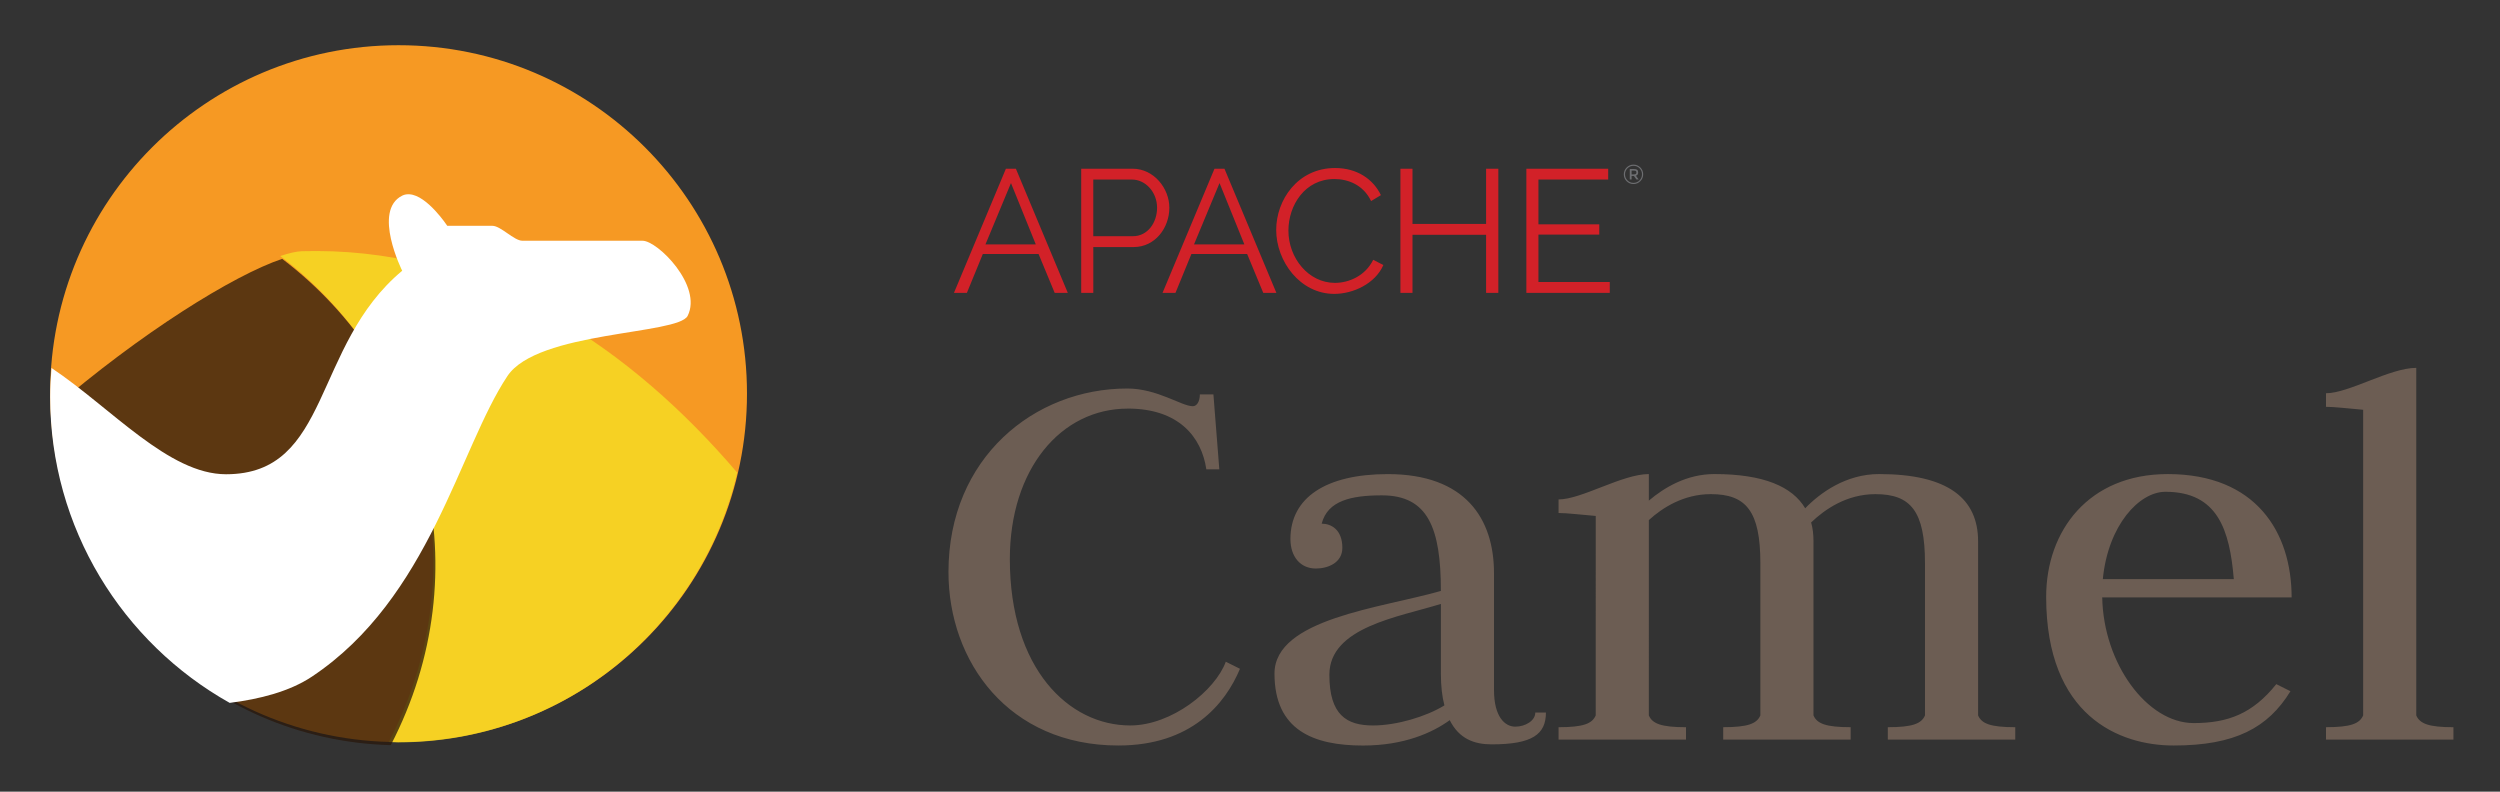 <svg xmlns="http://www.w3.org/2000/svg" role="img" xmlns:xlink="http://www.w3.org/1999/xlink" viewBox="-2.95 -2.83 146.90 46.52"><rect x="-2.95" y="-2.83" width="146.90" height="46.52" fill="#333333" stroke="none"/><title>Apache Camel K logo</title><defs><linearGradient id="d" x1="333.483" x2="477.002" y1="702.6" y2="563.73" gradientUnits="userSpaceOnUse" xlink:href="#a"/><linearGradient id="a" x1="-4229.666" x2="-3987.589" y1="-4143.64" y2="-3860.573" gradientTransform="rotate(-65.001 1574.507 -5825.792)" gradientUnits="userSpaceOnUse"><stop offset="0" stop-color="#f69923"/><stop offset=".11" stop-color="#f79a23"/><stop offset=".945" stop-color="#e97826"/></linearGradient><linearGradient id="e" x1="333.483" x2="477.002" y1="702.6" y2="563.73" gradientUnits="userSpaceOnUse" xlink:href="#b"/><linearGradient id="b" x1="-4229.666" x2="-3987.589" y1="-4143.64" y2="-3860.573" gradientTransform="rotate(-65.001 1574.507 -5825.792)" gradientUnits="userSpaceOnUse"><stop offset="0" stop-color="#f69923"/><stop offset=".08" stop-color="#f79a23"/><stop offset=".419" stop-color="#e97826"/></linearGradient><linearGradient id="f" x1="633.551" x2="566.471" y1="814.599" y2="909.117" gradientUnits="userSpaceOnUse" xlink:href="#c"/><linearGradient id="c" x1="-4229.666" x2="-3987.589" y1="-4143.64" y2="-3860.573" gradientTransform="rotate(-65.001 1574.507 -5825.792)" gradientUnits="userSpaceOnUse"><stop offset="0" stop-color="#f6e423"/><stop offset=".412" stop-color="#f79a23"/><stop offset=".733" stop-color="#e97826"/></linearGradient></defs><path d="M63.323 21.178c2.982 0 4.334 1.664 4.611 3.571h.763l-.347-4.403h-.797c0 .416-.173.693-.416.693-.659 0-2.08-1.04-3.849-1.04-5.444 0-10.506 4.057-10.506 10.783 0 5.27 3.537 10.194 9.986 10.194 4.265 0 6.276-2.427 7.142-4.507l-.832-.416c-.624 1.699-3.19 3.745-5.617 3.745-3.606 0-7.073-3.329-7.073-9.777 0-5.27 2.982-8.841 6.934-8.841m11.39 6.761c.347-1.352 1.734-1.664 3.537-1.664 2.704 0 3.467 1.907 3.467 5.617-3.502 1.005-9.777 1.63-9.777 4.854 0 3.329 2.288 4.23 5.201 4.23 2.427 0 4.091-.763 5.097-1.491.555 1.109 1.456 1.422 2.462 1.422 2.392 0 3.19-.589 3.19-1.872h-.624c0 .485-.589.832-1.179.832s-1.248-.555-1.248-2.15v-6.865c0-3.224-1.699-5.825-6.241-5.825-3.641 0-5.721 1.387-5.721 3.814 0 1.04.589 1.734 1.491 1.734.728 0 1.56-.347 1.56-1.214 0-1.075-.659-1.422-1.214-1.422m7.212 10.679c-1.075.659-2.808 1.179-4.195 1.179-1.56 0-2.566-.624-2.566-2.982 0-2.808 4.126-3.398 6.553-4.161v4.091c0 .728.069 1.352.208 1.872m6.706 2.011h7.489v-.728c-1.456 0-1.976-.208-2.184-.693V27.731c.797-.728 2.046-1.526 3.641-1.526 2.08 0 2.912 1.006 2.912 4.057v8.945c-.208.485-.728.693-2.184.693v.728h7.489v-.728c-1.456 0-1.976-.208-2.184-.693V28.979c0-.381-.035-.763-.139-1.109.797-.763 2.08-1.664 3.779-1.664 2.08 0 2.912 1.006 2.912 4.057v8.945c-.208.485-.728.693-2.184.693v.728h7.489v-.728c-1.456 0-1.976-.208-2.184-.693V28.979c0-2.496-1.734-3.953-5.825-3.953-1.942 0-3.467 1.109-4.334 2.011-.763-1.283-2.462-2.011-5.339-2.011-1.63 0-2.947.797-3.849 1.56v-1.56c-1.56 0-3.953 1.491-5.305 1.491v.797c.52 0 1.318.104 2.184.173V39.208c-.208.485-.728.693-2.184.693v.728m31.945-8.356h11.13c0-3.814-2.08-7.246-7.281-7.246-4.646 0-7.142 3.329-7.142 7.212 0 7.004 4.299 8.737 7.489 8.737 3.606 0 5.548-1.04 6.865-3.19l-.832-.416c-1.387 1.734-2.843 2.288-4.854 2.288-2.739 0-5.305-3.502-5.374-7.385m.035-1.075c.312-3.19 2.15-5.131 3.675-5.131 3.086 0 3.779 2.254 4.022 5.131h-7.697m13.113 9.431h7.489v-.728c-1.456 0-1.976-.208-2.184-.693V18.786c-1.56 0-3.953 1.491-5.305 1.491v.797c.52 0 1.318.104 2.184.173v17.96c-.208.485-.728.693-2.184.693v.728" fill="#6c5d53"/><path fill="#d22128" d="M53.105 14.378l3.052-7.294h.586l3.051 7.294h-.771l-.946-2.281h-3.277l-.935 2.281zm3.35-6.452l-1.5 3.606h2.959zm4.127 6.452V7.084h3.021c1.254 0 2.158 1.161 2.158 2.291 0 1.192-.842 2.312-2.096 2.312h-2.373v2.692zm.709-3.329h2.331c.863 0 1.418-.792 1.418-1.674 0-.915-.678-1.655-1.48-1.655H61.291zm4.07 3.329l3.052-7.294h.586l3.051 7.294h-.771l-.946-2.281h-3.277l-.935 2.281zm3.349-6.452l-1.5 3.606h2.959zm6.791-.883c1.295 0 2.239.657 2.691 1.593l-.576.349c-.462-.965-1.366-1.295-2.158-1.295-1.747 0-2.701 1.562-2.701 3.031 0 1.613 1.181 3.071 2.732 3.071.822 0 1.788-.411 2.25-1.356l.596.308c-.472 1.089-1.767 1.695-2.886 1.695-2.004 0-3.41-1.911-3.41-3.76 0-1.757 1.263-3.636 3.462-3.636zm9.591.041v7.294h-.719v-3.41h-4.325v3.41h-.709V7.084h.709v3.246h4.325V7.084zm6.548 6.657v.637h-4.901V7.084h4.808v.637h-4.099v2.63h3.575v.605h-3.575v2.784z"/><path fill="#6d6e71" d="M93.437 7.01c.111.111.166.245.166.402 0 .157-.055.291-.166.403-.111.112-.247.169-.404.169-.159 0-.293-.055-.403-.166-.11-.111-.165-.245-.165-.402 0-.157.055-.291.166-.403.111-.112.245-.169.403-.169.158 0 .292.055.403.166zm-.048.758c.097-.099.145-.217.145-.355 0-.138-.048-.255-.144-.353-.096-.097-.215-.147-.354-.147s-.258.049-.355.147c-.096.099-.145.217-.145.355 0 .138.048.256.143.354.096.097.213.147.353.147s.26-.049.358-.148zm-.08-.465c0 .102-.044.166-.134.192l.164.222h-.132l-.148-.206h-.136v.206h-.107V7.101h.232c.094 0 .16.016.201.048.041.032.06.084.06.154zm-.137.086c.021-.017.032-.047.032-.088s-.011-.069-.033-.084c-.022-.016-.06-.023-.117-.023h-.131v.222h.128c.059 0 .099-.009.121-.027z"/><g><circle cx="412.333" cy="629.226" r="63.02" fill="url(#d)" stroke="url(#e)" stroke-linejoin="round" stroke-width="5" transform="translate(-96.783 -252.195) scale(.315) translate(-36.805 240.872) scale(.992)"/><path fill="url(#f)" d="M573.312 817.406c-.889-.001-1.79.005-2.688.031-1.044.031-2.446.362-4.062.906 27.309 20.737 37.127 58.146 20.25 90.656.573.015 1.142.062 1.719.062 30.844 0 56.62-21.493 63.281-50.312-19.573-22.943-46.118-41.294-78.5-41.344z" opacity=".75" transform="translate(-164.95 -245.562) scale(.315)"/><path fill="#28170b" d="M13.63 12.38c-2.858.962-8.311 4.35-13.554 8.875.398 10.778 9.129 19.418 19.936 19.7 5.32-10.247 2.225-22.039-6.383-28.575z" opacity=".75"/><path fill="#fff" d="M21.116 8.587c-.149-.01-.294.009-.433.079-1.765.883 0 4.413 0 4.413-5.297 4.415-4.172 11.958-10.352 11.958-3.369 0-6.721-3.875-10.254-6.245-.045.559-.079 1.124-.079 1.694 0 7.727 4.258 14.456 10.549 17.986 1.76-.222 3.517-.666 4.836-1.546 6.932-4.622 8.653-13.414 11.485-17.661 1.764-2.65 10.031-2.42 10.589-3.536.884-1.766-1.766-4.413-2.65-4.413h-7.062c-.493 0-1.269-.877-1.763-.877h-2.65s-1.174-1.781-2.216-1.852z"/></g></svg>